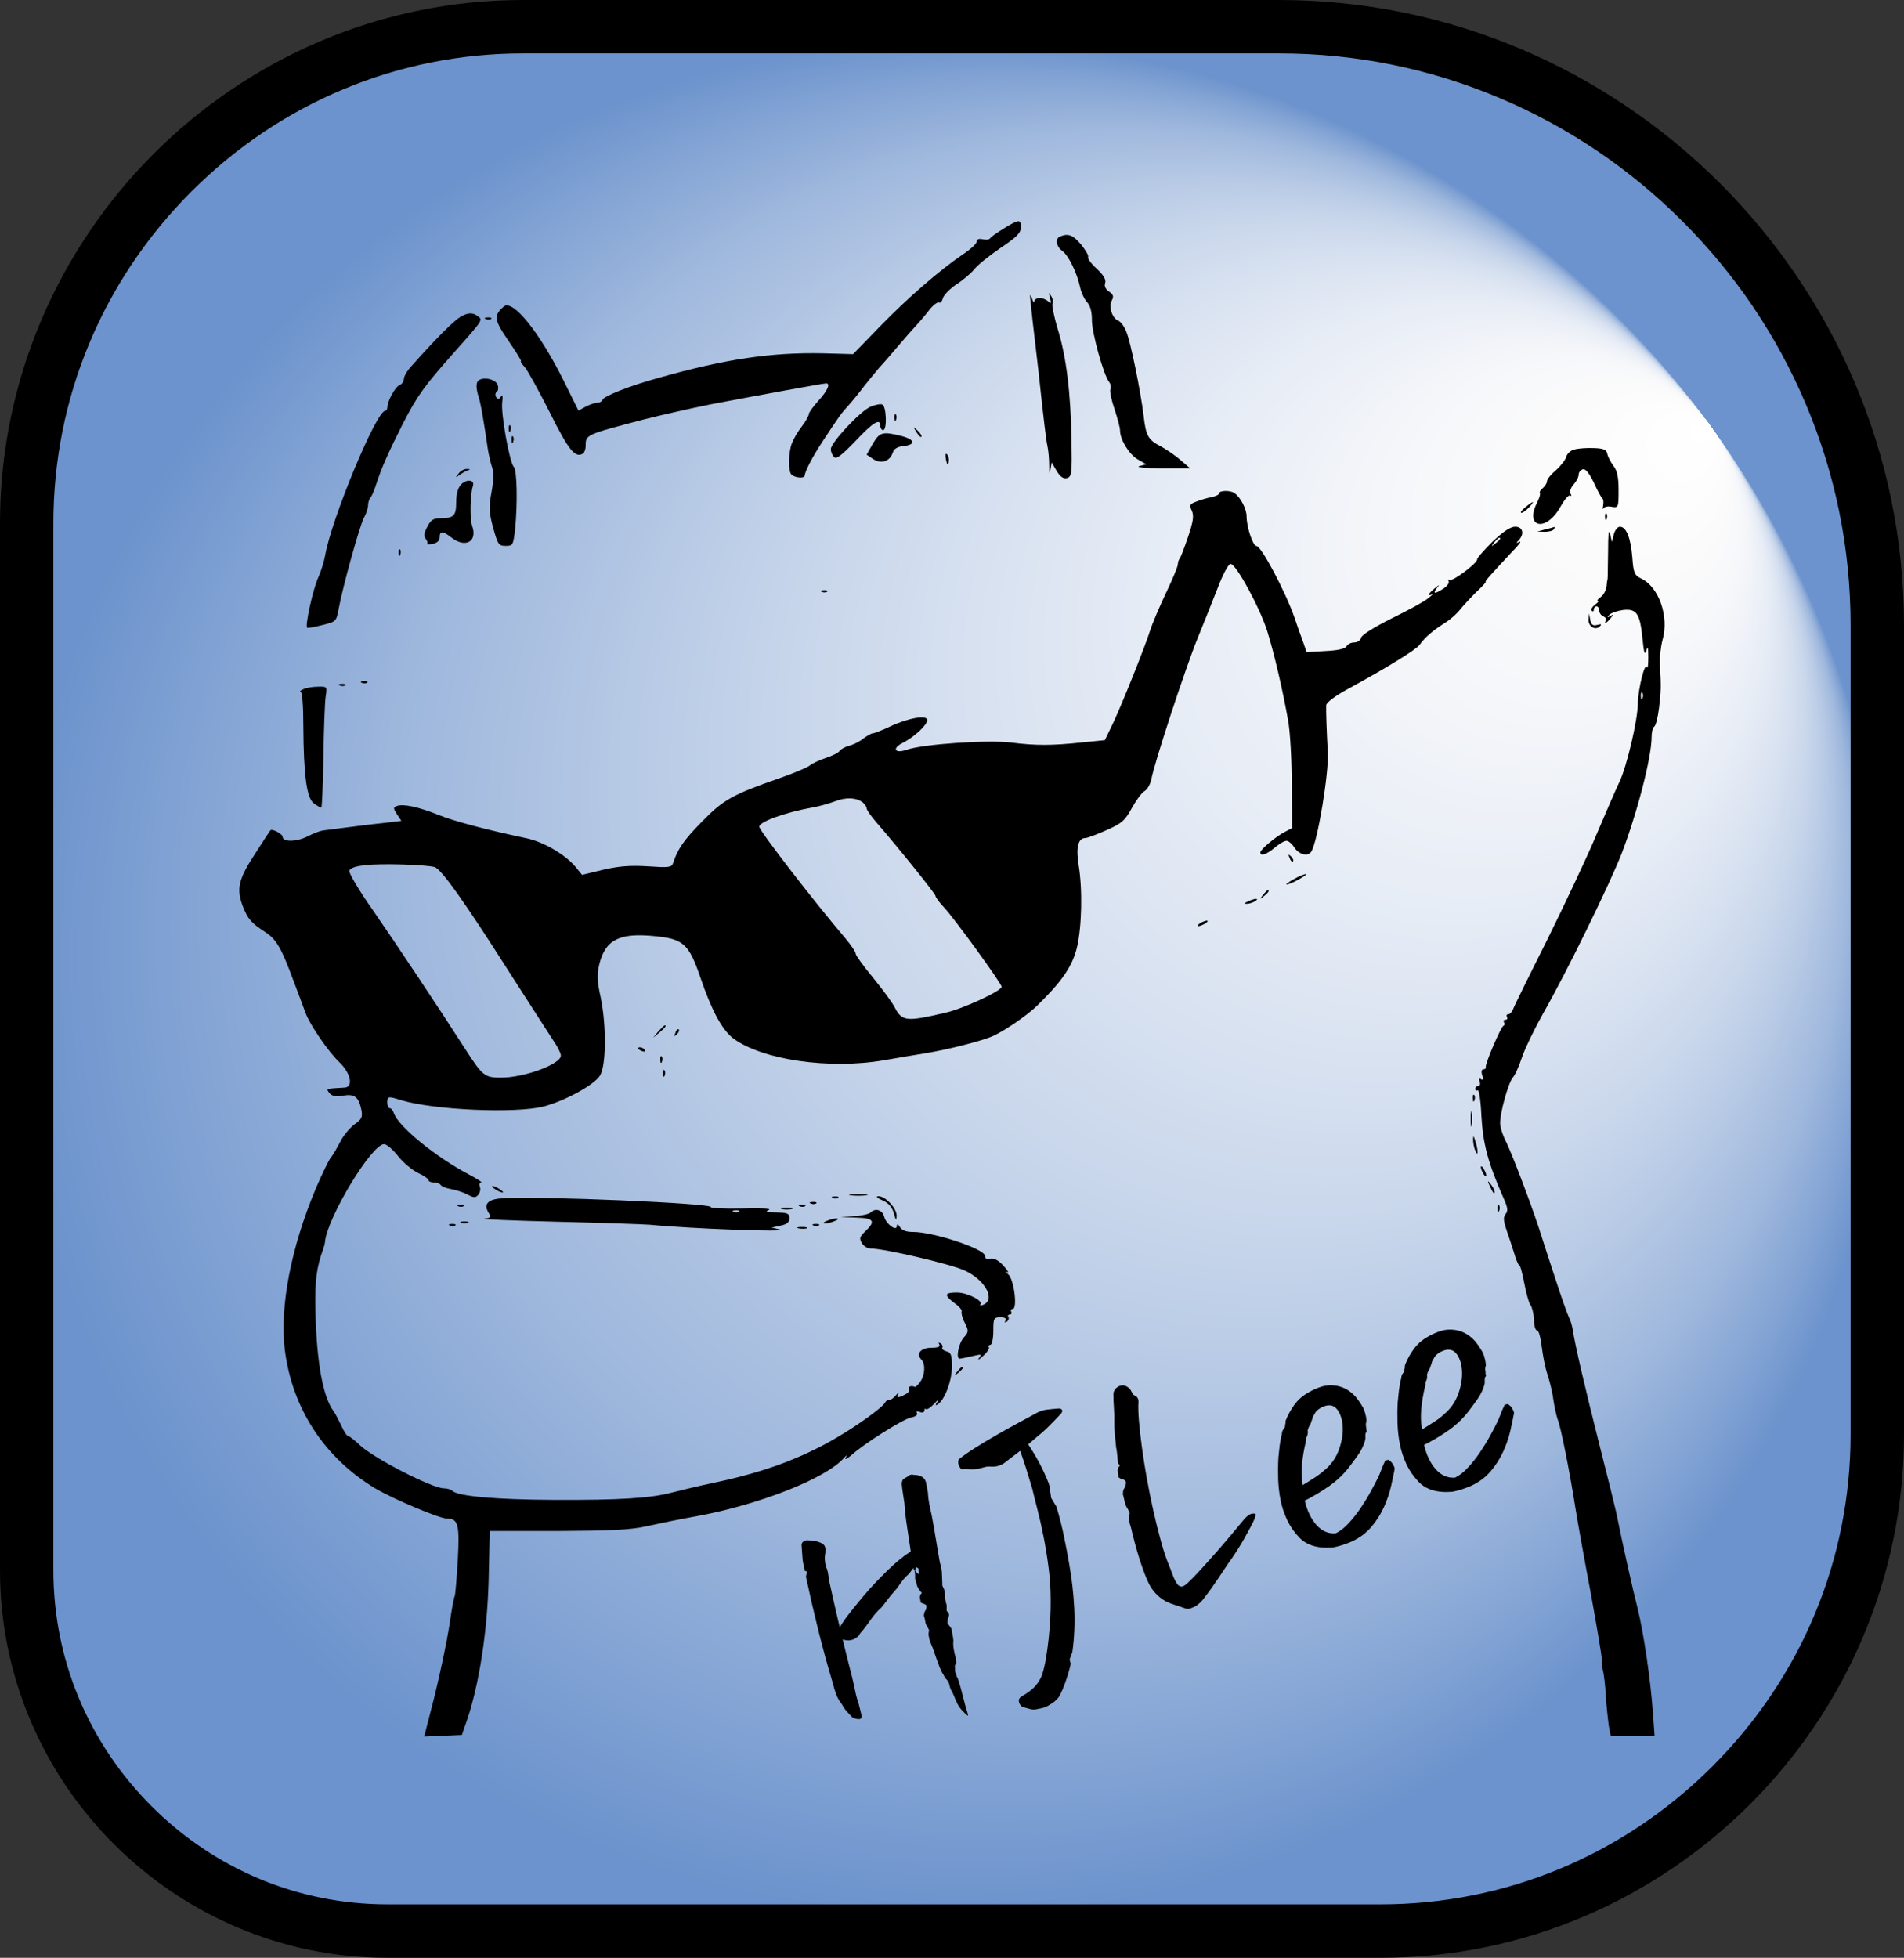 <?xml version="1.0" encoding="UTF-8"?>
<svg xmlns="http://www.w3.org/2000/svg" xmlns:xlink="http://www.w3.org/1999/xlink" viewBox="0 0 535.08 550">
  <rect x="0" y="0" width="535.08" height="550" fill="#333333" stroke="none"/>
  <defs>
    <style>
      .cls-1 {
        fill: url(#_무제_그라디언트_101);
      }
    </style>
    <radialGradient id="_무제_그라디언트_101" data-name="무제 그라디언트 101" cx="267.54" cy="275" fx="480.67" fy="119.56" r="263.8" gradientUnits="userSpaceOnUse">
      <stop offset="0" stop-color="#fff"/>
      <stop offset=".05" stop-color="#fefdfd"/>
      <stop offset=".17" stop-color="#f7f8fa"/>
      <stop offset=".34" stop-color="#e5ebf5"/>
      <stop offset=".54" stop-color="#c8d6eb"/>
      <stop offset=".77" stop-color="#9fb8dd"/>
      <stop offset="1" stop-color="#6c93cd"/>
    </radialGradient>
  </defs>
  <g id="_레이어_2" data-name="레이어 2">
    <g>
      <path class="cls-1" d="M108.84,542.5c-55.88,0-101.34-45.46-101.34-101.34V147.04c0-37.11,14.56-72.11,41-98.55C74.93,22.06,109.93,7.5,147.04,7.5h212.37c44.72,0,86.9,17.55,118.76,49.4,31.86,31.86,49.4,74.03,49.4,118.76v227.29c0,37.11-14.56,72.11-41,98.55s-61.44,41-98.55,41H108.84Z"/>
      <path d="M359.41,15c21.58,0,42.56,4.26,62.34,12.67,19.12,8.12,36.32,19.74,51.11,34.54,14.8,14.8,26.42,31.99,34.54,51.11,8.41,19.78,12.67,40.76,12.67,62.34v227.29c0,35.11-13.78,68.22-38.8,93.24-25.02,25.02-58.13,38.8-93.24,38.8H108.84c-24.94,0-48.48-9.79-66.26-27.58-17.78-17.78-27.58-41.32-27.58-66.26V147.04c0-35.11,13.78-68.22,38.8-93.24,25.02-25.02,58.13-38.8,93.24-38.8h212.37M359.41,0h-212.37C66.17,0,0,66.17,0,147.04v294.12c0,59.86,48.98,108.84,108.84,108.84h279.2c80.87,0,147.04-66.17,147.04-147.04v-227.29C535.08,79.05,456.03,0,359.41,0h0Z"/>
    </g>
  </g>
  <g id="_레이어_1" data-name="레이어 1">
    <g>
      <path d="M282.25,64.11c-1.94,1.16-3.72,2.4-3.95,2.79-.31.46-1.24.54-2.17.31-1.08-.23-1.63,0-1.63.62s-1.78,2.24-4.03,3.72c-6.35,4.33-15.17,11.92-23.22,20.2l-7.51,7.74-8.36-.23c-14.48-.31-27.32,1.55-46.29,6.89-7.9,2.17-15.4,5.11-15.71,6.12-.15.46-.77.85-1.39.85s-2.09.46-3.33,1.08l-2.09,1.16-4.1-8.28c-6.81-13.7-14.32-23.07-16.87-20.98-2.94,2.55-2.79,3.72,1.32,9.68,2.17,3.17,3.79,5.73,3.48,5.73-.23,0,.23.7,1.01,1.55s3.95,6.58,7.04,12.69c5.34,10.76,7.2,13,9.37,11.69.39-.23.77-1.24.77-2.17,0-3.17-.15-3.1,16.64-7.51,4.72-1.16,13.08-3.1,18.58-4.18,13-2.48,31.58-5.88,32.36-5.88,1.32,0,.39,2.09-2.17,4.88-1.47,1.63-2.71,3.33-2.71,3.79s-.85,2.01-1.94,3.41-2.32,3.48-2.79,4.72c-1.01,2.48-1.08,7.9-.15,8.82,1.01.93,3.64,1.16,3.72.31.15-1.39,2.24-5.34,5.03-9.6,4.8-7.28,5.11-7.74,7.43-10.3,1.24-1.39,3.17-3.79,4.26-5.26,1.16-1.47,3.1-3.79,4.26-5.19,1.24-1.32,3.64-4.1,5.34-6.12s3.95-4.57,5.03-5.73,2.79-3.17,3.79-4.49c1.08-1.32,2.24-2.17,2.63-1.94.31.23.85-.31,1.08-1.24.23-.85,1.94-2.63,3.79-3.87,1.94-1.24,4.18-3.17,5.03-4.26.93-1.16,4.18-3.79,7.35-5.96,4.57-3.02,5.73-4.26,5.73-5.73,0-2.4-.39-2.4-4.64.15Z"/>
      <path d="M297.96,66.43c-1.55.54-1.16,2.86.62,4.1,1.7,1.24,4.1,6.12,4.95,10.14.31,1.47,1.16,3.33,1.94,4.18.93,1.01,1.39,2.71,1.39,5.03-.08,3.41,3.33,15.71,4.88,17.49.39.46.54,1.39.31,2.01-.23.54.31,3.1,1.16,5.57.85,2.55,1.55,5.19,1.55,5.96,0,2.55,2.48,6.66,4.95,8.13l2.4,1.39-1.94.54c-1.08.31,1.7.54,6.19.62h8.13l-2.71-2.32c-1.47-1.32-4.03-3.02-5.57-3.87-3.48-1.78-4.18-2.94-4.8-8.44-.85-7.12-3.72-21.05-4.88-23.76-.54-1.47-1.63-2.86-2.24-3.1-1.7-.62-2.79-3.87-1.86-5.65.62-1.16.46-1.7-.77-2.55-1.01-.7-1.39-1.55-1.08-2.4s-.39-2.17-2.32-3.95c-1.63-1.47-2.71-3.02-2.48-3.33.23-.39-.7-1.94-1.94-3.48-2.24-2.71-3.64-3.25-5.88-2.32Z"/>
      <path d="M289.68,85.24c.15,1.94.7,6.58,1.16,10.45.46,3.79.93,7.97,1.08,9.29,1.39,13,2.09,18.89,2.48,20.51.23,1.08.46,3.48.46,5.42,0,2.24.08,2.71.31,1.24l.39-2.24,1.39,2.4c1.01,1.63,1.86,2.24,2.86,2.01,1.39-.39,1.47-1.24,1.32-10.6-.23-13.47-1.47-23.53-3.87-31.27-1.08-3.56-1.7-6.73-1.47-7.2.23-.39.08-1.39-.39-2.09-.7-1.16-.77-1.08-.31.54.39,1.55.31,1.78-.54.93-.54-.46-1.63-.93-2.4-.93s-1.39.46-1.47.93c-.08.54-.39.15-.7-.93-.54-1.39-.62-1.01-.31,1.55Z"/>
      <path d="M129.37,89.03c-2.01,1.24-6.89,6.12-13.7,13.78-1.24,1.32-2.17,2.94-2.17,3.64s-.54,1.47-1.16,1.7c-1.24.46-3.48,4.49-3.48,6.27,0,.54-.31,1.01-.62,1.01-2.48,0-15.09,30.34-16.87,40.64-.31,1.7-1.16,4.49-1.94,6.19-1.55,3.41-3.79,13.86-3.1,14.09.23.15,2.17-.23,4.33-.77,3.72-.93,3.87-1.01,4.49-4.41,1.16-6.35,5.96-23.61,7.12-25.7.62-1.08,1.16-2.71,1.16-3.48s.31-1.78.7-2.24c.39-.39,1.08-2.09,1.63-3.79,1.39-4.41,3.48-9.06,7.51-17.03,4.03-7.82,5.88-10.37,14.17-19.74,8.67-9.75,8.36-9.29,6.58-10.53q-1.86-1.39-4.64.39Z"/>
      <path d="M136.57,89.65c.54.23,1.24.15,1.47-.08.31-.23-.15-.46-1.01-.39-.85,0-1.08.23-.46.46Z"/>
      <path d="M134.09,107.45c-.31.7-.15,2.32.31,3.64.7,2.17,1.55,7.12,2.71,15.17.23,1.47.77,3.72,1.16,4.95.54,1.55.46,3.79-.15,7.12-.77,4.18-.7,5.57.46,9.91,1.32,4.72,1.55,5.11,3.56,5.11s2.09-.23,2.63-4.72c.7-7.35.54-16.56-.39-17.49-1.16-1.16-3.64-14.86-3.25-18.04.23-1.86.08-2.4-.39-1.63-.54.77-.85.77-1.32.08-.31-.54-.23-1.16.15-1.47.46-.23.54-1.16.31-1.94-.77-1.94-5.11-2.48-5.81-.7Z"/>
      <path d="M244.63,114.27c-2.79,1.16-11.15,10.06-11.15,11.92,0,.7.39,1.7.93,2.24.62.62,2.09-.46,5.96-4.49,5.03-5.34,7.04-6.58,7.04-4.26,0,.62.39,1.16.77,1.16,1.16,0,.93-6.73-.23-7.2-.54-.23-2.01.08-3.33.62Z"/>
      <path d="M251.36,117.44c0,.85.23,1.08.46.46.23-.54.15-1.24-.08-1.47-.23-.31-.46.15-.39,1.01Z"/>
      <path d="M142.99,120.54c0,.85.23,1.08.46.46.23-.54.15-1.24-.08-1.47-.23-.31-.46.15-.39,1.01Z"/>
      <path d="M257.55,121.39c.54.93,1.16,1.55,1.39,1.32.23-.15-.23-.93-1.01-1.7-1.32-1.24-1.39-1.24-.39.39Z"/>
      <path d="M245.25,124.72l-1.7,3.02,1.86,1.24c2.24,1.47,4.72.62,5.5-1.86.31-1.01,1.32-1.63,2.86-1.78,3.72-.39,3.41-1.86-.46-2.86-5.34-1.32-6.12-1.08-8.05,2.24Z"/>
      <path d="M143.77,123.63c0,.85.23,1.08.46.46.23-.54.15-1.24-.08-1.47-.23-.31-.46.15-.39,1.01Z"/>
      <path d="M442.48,126.26c-1.01.23-2.09,1.16-2.32,2.09-.23.85-1.55,2.55-2.86,3.72-1.39,1.16-2.55,2.55-2.55,3.1s-.54,1.39-1.16,1.94c-.7.54-1.01,1.16-.85,1.39.23.15-.08,1.32-.7,2.55-3.72,7.12,2.32,8.59,6.35,1.55,1.16-2.09,2.4-3.64,2.86-3.41.39.31.46.08.15-.46-.39-.54,0-1.63.77-2.55.77-.85,1.47-2.09,1.47-2.79s.54-1.39,1.24-1.55c.77-.15,1.78,1.16,3.1,3.87,1.01,2.24,2.09,4.18,2.32,4.33.31.15.39,1.01.23,1.94s-.15,1.32.08.85,1.32-.7,2.32-.46c1.86.31,1.94.23,1.94-4.64,0-3.79-.39-5.5-1.47-6.89-.77-1.01-1.55-2.55-1.7-3.33-.23-1.16-1.01-1.55-3.79-1.63-1.94-.08-4.33.08-5.42.39Z"/>
      <path d="M265.84,129.13c.39,1.63.54,1.78.77.7.15-.77,0-1.7-.46-2.17s-.54,0-.31,1.47Z"/>
      <path d="M128.9,133c-.93,1.24-.93,1.32.08.54.62-.46,1.7-1.08,2.32-1.32,1.01-.39.93-.46-.08-.46-.7-.08-1.78.54-2.32,1.24Z"/>
      <path d="M129.52,136.17c-.85.93-1.32,2.71-1.32,4.95,0,3.87-.7,4.49-4.72,4.49-1.7,0-2.48.54-3.41,2.4-.93,1.7-1.01,2.63-.46,3.33.46.54.62,1.16.46,1.39-.23.23.46.23,1.55.08,1.24-.31,1.94-.93,1.94-1.86,0-1.86.85-1.86,3.33.08,3.87,3.02,7.35,1.16,5.81-3.25-.7-2.01-.62-8.82.23-11.38.46-1.7-1.94-1.86-3.41-.23Z"/>
      <path d="M342.62,138.57c0,.39-.93.85-2.09,1.08-1.24.23-3.1.77-4.26,1.24-1.94.7-2.09,1.01-1.32,2.63.62,1.39.39,2.94-1.08,7.35-1.08,3.1-2.09,5.88-2.4,6.12-.23.31-.46,1.01-.46,1.55,0,.62-1.55,4.33-3.41,8.21-1.86,3.95-3.79,8.51-4.33,10.22-1.39,4.49-7.97,20.9-10.53,26.32l-2.24,4.64-6.19.62c-8.75.93-13.08.93-19.97.08-6.42-.85-24.92.39-29.57,2.01-3.33,1.16-4.18-.39-1.08-1.94,3.33-1.7,6.89-5.03,6.89-6.42,0-1.55-5.5-.54-10.53,1.86-2.17,1.01-4.33,1.86-4.72,1.86-.46,0-1.63.7-2.71,1.47-1.01.85-2.86,1.78-3.95,2.01-1.16.31-2.4,1.01-2.71,1.47-.31.54-2.09,1.39-3.95,2.01s-3.79,1.55-4.33,2.01c-.54.54-4.41,2.17-8.59,3.64-13.31,4.64-15.79,6.04-21.83,12.23-5.11,5.19-6.81,7.66-8.13,11.69-.39,1.16-1.32,1.24-6.97.85-4.95-.31-8.05-.08-12.54.93l-6.04,1.47-1.63-2.01c-2.86-3.56-9.13-7.28-14.01-8.28-10.99-2.32-20.44-4.8-24.77-6.58-5.42-2.17-9.91-3.17-11.61-2.48-1.08.39-1.08.62,0,2.32l1.24,1.86-4.49.54c-3.79.39-11.77,1.39-17.65,2.17-.85.15-2.63.85-4.03,1.55-3.02,1.63-7.2,1.78-7.2.23,0-.85-3.17-2.48-3.48-1.78-.08.08-1.94,2.86-4.1,6.27-4.8,7.28-5.5,10.06-3.64,14.94,1.47,3.72,2.32,4.72,6.5,7.43,2.94,1.94,4.41,4.41,7.82,13.7,1.39,3.64,2.86,7.59,3.33,8.9,1.32,3.48,6.42,10.91,9.52,13.86,3.17,3.02,4.03,6.97,1.47,7.12-5.34.31-5.26.23-4.26,1.55.77.85,1.78,1.08,3.87.7,3.25-.54,4.33.39,5.11,4.03.39,2.01.08,2.63-1.94,4.03-1.32,1.01-3.17,3.17-4.03,4.95-.93,1.78-2.09,3.79-2.63,4.41s-2.4,4.49-4.18,8.59c-7.04,16.72-10.22,33.36-8.75,45.44,2.09,16.41,11.07,30.19,25.23,38.78,5.19,3.1,18.04,8.51,20.28,8.59,3.25,0,3.64,1.63,3.1,11.77-.31,5.19-.7,9.68-.85,9.99-.23.23-.93,4.1-1.55,8.51-.7,4.41-2.55,13.24-4.1,19.51l-2.94,11.46,5.34-.23,5.26-.23,1.47-4.26c3.41-10.14,5.65-24.69,6.04-39.09l.31-13.93h19.12c14.86-.08,20.28-.31,24.85-1.32,3.17-.7,9.83-2.09,14.71-2.94,17.57-3.33,35.76-10.53,40.87-16.26.93-1.01,1.01-1.01.46,0-.31.62.46.23,1.7-.85,3.48-3.17,14.4-10.06,16.72-10.53,1.24-.23,1.94-.77,1.63-1.24s0-.62.77-.31,1.32.08,1.32-.39.23-.7.46-.39c.23.23,1.32-.46,2.4-1.63s1.47-1.39.93-.62c-.77,1.08-.77,1.39-.08.93,1.94-1.16,4.03-6.58,4.03-10.6,0-3.25-.23-4.03-1.55-4.33-.85-.23-1.39-.7-1.16-1.01.23-.39,0-.93-.46-1.24-.62-.31-.7-.23-.39.31.39.62-.31.93-2.24.93-2.94,0-4.41,1.7-2.79,3.33,1.24,1.24,1.01,4.49-.39,6.35-.62.85-1.32,1.47-1.47,1.32-.93-.46-2.01-.08-1.55.54.23.46-.23,1.16-1.08,1.55-2.01,1.08-2.63,1.08-2.01-.08.31-.54,0-.39-.62.31-.62.77-1.47,1.39-1.94,1.39s-.93.23-1.08.62c-.54,1.24-7.51,6.35-13.78,9.99-9.91,5.81-20.51,9.68-34.06,12.54-4.49.93-9.83,2.24-12,2.79-6.04,1.63-14.78,2.17-33.28,2.09-16.26-.08-27.01-1.01-28.56-2.55-.46-.39-1.47-.7-2.4-.7-3.25,0-19.82-8.51-23.61-12.15-1.47-1.39-2.94-2.55-3.25-2.55-.39,0-1.24-1.32-1.94-2.94-.77-1.55-1.7-3.41-2.17-4.03-3.02-4.03-4.8-13.93-5.11-28.64-.15-7.97.31-11.77,2.24-17.03.23-.62.46-1.55.46-1.94.77-7.04,13.24-27.56,16.64-27.4.7,0,2.48,1.55,3.95,3.41s4.03,3.95,5.65,4.72c1.55.7,2.86,1.63,2.86,2.01,0,.31.7.62,1.47.62.85,0,1.7.31,1.94.7s1.55.93,2.94,1.16,3.48.93,4.64,1.55c1.78.93,2.24.93,3.02,0,.46-.54.7-1.63.39-2.24-.23-.62-.08-1.16.39-1.16s-1.08-1.01-3.41-2.24c-9.44-4.95-19.89-13.55-21.13-17.26-.23-.77-.77-1.39-1.16-1.39s-.7-.7-.7-1.55c0-1.78.23-1.86,3.87-.7,9.29,2.79,32.2,3.79,40.1,1.78,6.12-1.63,14.32-6.12,15.87-8.75,1.7-2.94,1.78-14.01.15-21.91-1.01-4.49-1.08-6.35-.39-9.29,1.7-6.89,5.65-8.9,15.56-7.9,8.05.77,9.6,2.17,12.77,11.38,3.17,9.37,6.12,14.86,9.21,17.26,8.05,6.12,27.25,8.9,42.65,6.19,3.41-.62,8.75-1.47,11.92-2.01,5.96-1.01,14.32-3.1,17.88-4.49,3.25-1.24,10.14-5.96,13.08-8.82,6.97-6.81,9.83-10.99,11.15-16.26,1.39-5.81,1.63-16.41.46-23.38-.77-4.8-.08-7.43,1.86-7.43.62,0,3.33-1.01,6.04-2.24,4.26-1.86,5.19-2.71,7.04-6.12,1.24-2.24,2.79-4.33,3.56-4.8.77-.39,1.63-1.86,1.94-3.25.85-4.72,9.68-31.5,12.93-39.48,1.78-4.41,4.41-10.91,5.81-14.55s2.94-6.58,3.56-6.58c1.55,0,8.21,12.31,10.3,18.89,1.94,6.27,4.33,16.41,5.88,25.23.54,2.94,1.01,10.99,1.01,17.8l.08,12.31-1.94,1.01c-2.48,1.24-6.97,4.95-6.97,5.81,0,1.16,1.7.62,4.03-1.32,1.24-1.08,2.71-1.94,3.33-1.94.54,0,1.55.85,2.24,1.94,1.32,2.01,3.87,2.55,4.72,1.08,1.78-2.79,4.95-22.06,4.64-27.87-.31-5.11-.54-11.92-.46-13.24.08-.77,2.4-2.55,6.12-4.57,10.53-5.73,19.12-10.99,20.13-12.39,1.55-2.17,3.72-4.03,7.51-6.42,1.32-.85,3.02-2.4,3.87-3.48s2.94-3.33,4.57-4.95c1.7-1.55,2.86-2.86,2.63-2.86-.39,0,1.24-1.86,8.51-9.6,1.16-1.24,1.55-1.94.93-1.63-.93.46-1.01.39-.15-.46,1.63-1.78,1.16-3.79-1.01-3.79-1.32,0-3.41,1.39-6.42,4.26-2.4,2.4-4.33,4.57-4.26,4.88.23.93-6.89,6.35-7.74,5.81-.39-.23-.54-.08-.31.31.31.46-.31,1.39-1.39,2.09-2.48,1.63-3.17,1.55-1.86-.15.85-1.08.77-1.01-.7.15-1.86,1.63-2.24,2.4-.7,1.63.46-.31.08.23-1.01,1.08-1.08.93-5.65,3.41-10.22,5.65-4.95,2.48-8.44,4.64-8.67,5.42-.15.77-1.01,1.39-1.94,1.39-.85,0-1.86.46-2.17,1.08-.39.7-2.48,1.16-5.88,1.32l-5.34.31-1.08-3.1c-.62-1.7-1.7-4.64-2.32-6.58-2.63-7.51-9.37-20.13-10.68-20.13-1.01,0-2.79-5.26-2.79-8.36,0-2.01-1.7-5.34-3.41-6.5-1.16-.85-4.33-.77-4.33.08ZM421.58,151.34c0,.15-.62.77-1.32,1.32-1.24,1.01-1.32.93-.31-.31s1.63-1.63,1.63-1.01ZM242.54,225.5c.54.46,1.01,1.16,1.01,1.63,0,.39,1.24,2.17,2.79,3.95,6.19,7.12,16.56,20.05,16.56,20.59,0,.39,1.08,1.86,2.4,3.25,3.02,3.25,16.18,21.36,16.18,22.29,0,1.16-10.68,6.12-15.71,7.28-10.91,2.55-12.23,2.48-14.24-1.32-.62-1.32-3.41-5.11-6.12-8.44-2.71-3.25-4.95-6.35-4.95-6.81,0-.54-1.24-2.32-2.71-4.1-9.29-10.91-24.38-30.5-24.38-31.58,0-1.39,7.43-4.03,14.71-5.34,1.94-.31,4.88-1.16,6.58-1.78,3.1-1.24,6.12-1.08,7.9.39ZM122.17,243.61c1.86.54,8.44,9.83,20.9,29.41,5.73,8.98,11.38,17.65,12.46,19.35,1.16,1.63,2.09,3.56,2.09,4.18,0,2.4-10.3,6.19-16.8,6.19-4.64,0-5.19-.46-10.14-8.13-7.2-11.22-19.51-29.72-26.01-39.09-3.72-5.26-6.58-10.14-6.5-10.84.15-.77,1.55-1.32,4.49-1.63,4.33-.54,17.11-.15,19.51.54Z"/>
      <path d="M428.62,142.52c-1.01.85-1.47,1.55-1.08,1.55.46,0,1.39-.7,2.17-1.55,1.78-1.94,1.32-1.94-1.08,0Z"/>
      <path d="M451.07,145.31c0,.85.23,1.08.46.46.23-.54.15-1.24-.08-1.47-.23-.31-.46.15-.39,1.01Z"/>
      <path d="M434.35,148.71l-2.32.62,2.09.08c1.16,0,2.32-.31,2.55-.7.23-.46.39-.7.23-.7-.15.08-1.24.39-2.55.7Z"/>
      <path d="M451.92,154.9c-.08,4.03-.08,7.51-.15,7.74s-.23,1.24-.31,2.24c-.15,1.01-.85,2.32-1.63,2.86-.85.62-1.16,1.08-.77,1.08s0,.46-.85,1.08c-.77.62-1.24,1.39-.85,1.7.31.31.54.15.54-.31,0-.54.39-.93.77-.93.46,0,.77.54.77,1.16,0,.7.54,1.39,1.16,1.63.62.31.93.77.7,1.16-.7,1.16.23.77,1.32-.62.93-1.16.93-1.24-.08-.62-.85.46-.93.39-.31-.31.46-.54,2.24-1.16,3.87-1.39,3.87-.46,4.8,1.01,5.5,8.13.39,3.95.62,4.72,1.08,3.25.39-1.39.54-.93.54,1.94,0,2.09-.15,3.33-.39,2.71-.62-1.47-2.48,6.27-2.55,10.22,0,4.57-3.1,17.65-5.11,21.91-1.01,2.09-3.95,8.9-6.58,15.09-2.55,6.12-8.82,19.35-13.78,29.41-5.03,9.99-9.37,18.81-9.6,19.51-.31.77-.85,1.39-1.32,1.39s-.62.31-.39.77c.23.39.08.77-.39.77s-.7.31-.46.7c.31.39.23.85-.15,1.01-.7.31-5.26,10.84-4.95,11.69.08.31-.23.54-.7.54s-.62.7-.31,1.63c.39,1.08.31,1.47-.31,1.16-.54-.39-.7-.08-.39.62.23.7.08,1.24-.39,1.24s-.85.39-.85.85c0,.39.31.62.7.39.31-.23.85,2.94,1.01,7.12.46,8.05,1.86,13.31,6.42,23.61,1.01,2.32,1.08,3.17.39,4.03s-.62,1.86.23,4.41c.62,1.86,1.63,4.8,2.17,6.58.54,1.86,1.16,3.33,1.39,3.33.31,0,.93,2.32,1.47,5.19s1.32,5.57,1.78,6.12c.39.54.85,2.32.93,4.03,0,1.78.46,3.1.85,3.02.46-.08,1.01,1.94,1.32,4.49s1.01,6.19,1.7,8.13c.62,1.94,1.39,5.11,1.63,7.2.31,2.01.85,4.41,1.24,5.42.77,1.86,3.25,14.09,4.95,24.92.62,3.79,2.55,14.63,4.33,24,1.7,9.37,3.1,17.57,3.02,18.19s.08,2.01.31,3.1c.31,1.08.7,4.41.85,7.43.23,3.1.62,6.81.85,8.36l.54,2.79h12.31l-.46-6.42c-.7-9.75-2.63-22.68-4.33-29.57-1.39-5.42-4.03-17.18-6.04-27.09-.39-1.7-2.48-10.22-4.72-18.96-4.03-15.95-6.81-27.94-7.43-31.97-.15-1.16-.62-2.79-1.08-3.64-.39-.77-2.17-5.73-3.87-10.99s-3.87-11.77-4.72-14.55c-2.48-7.43-7.51-20.67-9.21-24.07-.85-1.63-1.55-3.87-1.55-5.03,0-3.02,2.32-11.3,3.56-12.77.62-.62,1.78-3.25,2.63-5.81.85-2.48,3.56-8.05,5.96-12.31,6.58-11.53,18.58-36.07,21.98-44.74,4.33-11.3,8.44-27.01,8.44-32.82,0-1.32.31-2.63.77-2.94.39-.23,1.01-2.63,1.32-5.26.54-4.8.62-5.57.23-12.15-.08-1.94.23-5.03.77-6.97,1.86-6.58-1.08-14.86-6.04-17.18-1.86-.93-2.17-1.55-2.48-6.04-.46-5.42-1.7-8.51-3.48-8.51-.62,0-1.39.93-1.7,2.09l-.54,2.17-.54-2.32c-.39-1.47-.54.46-.54,5.03ZM461.6,196.08c-.23.62-.46.39-.46-.46-.08-.85.15-1.32.39-1.01.23.23.31.93.08,1.47Z"/>
      <path d="M112.03,155.37c0,.85.23,1.08.46.46.23-.54.15-1.24-.08-1.47-.23-.31-.46.15-.39,1.01Z"/>
      <path d="M231,166.28c.54.23,1.24.15,1.47-.08.31-.23-.15-.46-1.01-.39-.85,0-1.08.23-.46.46Z"/>
      <path d="M446.43,174.1c-.08,1.94,1.94,3.1,3.17,1.86.62-.62.39-.7-.77-.39-1.24.31-1.63-.08-1.94-1.47l-.31-1.78-.15,1.78Z"/>
      <path d="M101.73,191.83c.54.23,1.24.15,1.47-.08.31-.23-.15-.46-1.01-.39-.85,0-1.08.23-.46.46Z"/>
      <path d="M95.54,192.6c.54.23,1.24.15,1.47-.08.31-.23-.15-.46-1.01-.39-.85,0-1.08.23-.46.46Z"/>
      <path d="M85.25,193.61c-.85.39-1.16.7-.77.7.46.08.77,3.95.77,9.91.08,13.55.93,20.13,3.02,21.52.85.62,1.78,1.16,2.01,1.16s.46-6.35.62-14.17c.08-7.74.39-15.4.62-17.03.46-2.86.39-2.86-2.17-2.79-1.39,0-3.25.31-4.1.7Z"/>
      <path d="M362.44,241.06c.23.77.7,1.16.93.93s0-.85-.54-1.39c-.77-.7-.85-.62-.39.46Z"/>
      <path d="M363.52,247.02c-1.47.85-2.32,1.47-1.94,1.47.46,0,2.01-.62,3.48-1.47s2.4-1.47,1.94-1.47c-.39,0-2.01.62-3.48,1.47Z"/>
      <path d="M354.93,251.43c-1.01,1.24-.93,1.32.31.31s1.63-1.63,1.01-1.63c-.15,0-.77.62-1.32,1.32Z"/>
      <path d="M350.75,253.21c-1.01.46-1.16.7-.39.7.62,0,1.7-.31,2.32-.7,1.39-.93.15-.93-1.94,0Z"/>
      <path d="M337.2,259.4c-.62.39-.77.77-.39.77.46,0,1.32-.39,1.94-.77s.85-.77.39-.77c-.39,0-1.32.39-1.94.77Z"/>
      <path d="M185.02,289.75l-1.47,1.78,1.78-1.47c1.63-1.39,2.09-2.01,1.47-2.01-.15,0-.93.77-1.78,1.7Z"/>
      <path d="M189.82,290.13c-.46,1.08-.39,1.16.39.46.54-.54.77-1.16.54-1.39s-.7.15-.93.93Z"/>
      <path d="M179.3,294.55c0,.15.54.54,1.24.77.62.23.93.15.7-.31-.46-.77-1.94-1.08-1.94-.46Z"/>
      <path d="M185.57,297.8c0,.85.23,1.08.46.46.23-.54.15-1.24-.08-1.47-.23-.31-.46.15-.39,1.01Z"/>
      <path d="M186.34,301.67c0,.85.23,1.08.46.46.23-.54.15-1.24-.08-1.47-.23-.31-.46.15-.39,1.01Z"/>
      <path d="M413.91,308.63c0,.85.23,1.08.46.46.23-.54.15-1.24-.08-1.47-.23-.31-.46.15-.39,1.01Z"/>
      <path d="M413.3,314.36c0,1.94.15,2.71.31,1.7.15-.93.15-2.48,0-3.48-.15-.93-.31-.15-.31,1.78Z"/>
      <path d="M413.99,320.17c0,.85.23,2.24.62,3.1.85,1.94.85-.08,0-2.71-.46-1.55-.62-1.63-.62-.39Z"/>
      <path d="M416.16,327.91c0,.39.39,1.32.77,1.94s.77.77.77.39c0-.46-.39-1.32-.77-1.94s-.77-.85-.77-.39Z"/>
      <path d="M418.56,332.94c1.08,2.4,1.47,2.79,1.47,1.86,0-.46-.54-1.47-1.24-2.32q-1.08-1.39-.23.46Z"/>
      <path d="M138.27,333.25c0,.23.7.77,1.55,1.24s1.55.62,1.55.46c0-.23-.7-.77-1.55-1.24s-1.55-.62-1.55-.46Z"/>
      <path d="M239.13,335.8c1.16.15,3.02.15,4.26,0,1.16-.15.15-.31-2.17-.31s-3.33.15-2.09.31Z"/>
      <path d="M141.13,336.65c-4.03.23-5.34,1.63-3.79,4.1.77,1.16.62,1.39-1.24,1.63-1.16.15,8.21.54,20.74.85,12.54.31,24.23.7,25.93.85,10.91,1.08,39.63,2.17,36.38,1.32l-2.32-.54,2.55-.54c1.78-.39,2.48-.93,2.48-2.09,0-1.32-.54-1.55-3.64-1.63-2.79,0-3.33-.23-2.17-.7.93-.39-2.01-.54-7.51-.39-5.03.08-8.98-.08-8.75-.39.7-1.08-48.22-3.17-58.67-2.48ZM207.7,340.37c-.23.23-.93.31-1.47.08-.62-.23-.39-.46.46-.46.85-.08,1.32.15,1.01.39Z"/>
      <path d="M234.1,336.58c.54.23,1.24.15,1.47-.08.31-.23-.15-.46-1.01-.39-.85,0-1.08.23-.46.46Z"/>
      <path d="M247.96,337.2c1.7.7,2.71,1.86,3.25,3.64.54,2.01.7,2.17.77.77.08-2.09-3.1-5.57-5.11-5.57-.85.08-.46.46,1.08,1.16Z"/>
      <path d="M227.91,338.13c.54.23,1.24.15,1.47-.08.31-.23-.15-.46-1.01-.39-.85,0-1.08.23-.46.46Z"/>
      <path d="M128.83,338.9c.54.23,1.24.15,1.47-.08.31-.23-.15-.46-1.01-.39-.85,0-1.08.23-.46.46Z"/>
      <path d="M224.81,338.9c.54.23,1.24.15,1.47-.08.31-.23-.15-.46-1.01-.39-.85,0-1.08.23-.46.46Z"/>
      <path d="M420.88,339.6c0,.85.23,1.08.46.46.23-.54.15-1.24-.08-1.47-.23-.31-.46.15-.39,1.01Z"/>
      <path d="M219.78,339.67c.7.15,1.94.15,2.71,0,.7-.23.08-.39-1.39-.39s-2.09.15-1.32.39Z"/>
      <path d="M244.7,340.6c-.46.46-2.48.93-4.64,1.08l-3.87.23,4.49.15c4.95.15,5.5,1.01,2.48,3.87-1.63,1.55-1.7,2.01-.93,3.33.46.77,1.55,1.47,2.32,1.47,3.95,0,22.45,4.33,26.55,6.19,5.88,2.71,8.82,8.28,5.11,9.68-.7.23-1.01.23-.7-.08,1.01-1.01-3.64-3.41-6.58-3.41-3.56,0-3.72.7-.62,3.02,1.32.93,2.17,2.01,1.94,2.32-.15.39.15,1.78.85,3.1,1.16,2.32,1.16,2.63-.23,4.18-1.47,1.63-2.32,5.96-1.16,5.96.31,0,1.86-.31,3.48-.7,2.63-.62,2.86-.62,1.94.54-.54.77,0,.46,1.08-.54,1.16-1.01,1.94-2.17,1.7-2.48-.23-.39,0-.7.39-.7.46,0,.85-1.63.85-3.87,0-3.64.15-3.87,2.01-3.87,1.24,0,1.78.31,1.39.93-.31.54-.23.62.39.31.46-.31.7-.93.46-1.32-.31-.39-.08-.7.39-.7s.62-.39.39-.77c-.23-.46-.08-.77.39-.77,1.47,0,.39-8.44-1.24-9.75-.85-.7-.93-.93-.31-.62s.15-.54-1.01-1.78c-1.47-1.63-2.71-2.24-3.72-2.01-.93.31-1.47,0-1.47-.77,0-1.94-14.4-6.73-20.28-6.73-1.94,0-3.1-.46-3.64-1.39-.46-.77-.85-.93-.85-.31,0,1.7-3.02-.46-3.56-2.55-.46-1.94-2.48-2.55-3.79-1.24Z"/>
      <path d="M232.32,343c-1.01.39-1.08.7-.39.7.62,0,1.86-.31,2.71-.7,1.01-.39,1.08-.7.39-.7-.62,0-1.86.31-2.71.7Z"/>
      <path d="M129.6,343.54c.46.15,1.39.15,1.94,0,.46-.23.08-.39-1.01-.39s-1.47.15-.93.39Z"/>
      <path d="M126.5,344.32c.54.23,1.24.15,1.47-.08.31-.23-.15-.46-1.01-.39-.85,0-1.08.23-.46.46Z"/>
      <path d="M228.68,344.32c.54.23,1.24.15,1.47-.08.31-.23-.15-.46-1.01-.39-.85,0-1.08.23-.46.46Z"/>
      <path d="M224.42,345.09c.7.15,1.78.15,2.32,0,.46-.23-.08-.39-1.39-.39-1.24,0-1.7.15-.93.39Z"/>
      <path d="M269.01,385.34c-1.01,1.24-.93,1.32.31.31s1.63-1.63,1.01-1.63c-.15,0-.77.62-1.32,1.32Z"/>
    </g>
  </g>
  <g id="_레이어_3" data-name="레이어 3">
    <g>
      <path d="M236.56,478.74c-.72-.91-1.26-1.88-1.62-2.89-.36-1.01-.66-2.01-.9-3-1.56-5.23-2.94-10.29-4.15-15.17-1.21-4.88-2.34-9.79-3.4-14.74l.31-1.47-.62-.15c-.03-.21-.06-.4-.1-.56-.04-.16-.07-.35-.1-.56-.27-.9-.43-1.84-.48-2.81-.05-.97-.12-1.95-.21-2.94-.15-.96.31-1.54,1.39-1.75.74.02,1.47.08,2.19.19.71.11,1.45.35,2.22.73.53.34.83.83.9,1.46,0,.3-.01.52-.02.67,0,.15,0,.3-.01.45-.27,1.3-.21,2.63.2,3.99.28.61.47,1.25.57,1.94.1.69.2,1.38.3,2.07.21.93.58,2.6,1.12,5,.53,2.4,1.15,5.06,1.84,7.97.78-1.32,1.75-2.71,2.91-4.17,1.16-1.46,2.34-2.91,3.54-4.35,1.2-1.44,2.41-2.8,3.62-4.06,1.21-1.26,2.33-2.39,3.34-3.38,1.17-1.13,2.25-2.12,3.26-2.95,1.01-.84,2.1-1.64,3.29-2.42-.33-2.28-.67-4.54-1.02-6.81-.36-2.26-.61-4.5-.76-6.71-.12-.9-.26-1.77-.4-2.63-.14-.85-.26-1.77-.35-2.76.02-.89.29-1.42.8-1.59.15-.14.44-.32.86-.51.49-.52,1.08-.68,1.76-.49.3,0,.6.03.92.07.31.04.66.15,1.04.34.71.26,1.2.84,1.47,1.74.05.42.13.86.23,1.33.11.47.2.94.27,1.42.02.51.07,1.09.15,1.75.09.66.18,1.26.29,1.8.48,2.13.9,4.25,1.26,6.37.36,2.11.72,4.26,1.08,6.45.1.54.2,1.1.29,1.68.09.59.19,1.15.29,1.69.36,1.08.55,2.08.57,2.99.02.91.06,1.9.12,2.98-.04.39,0,.63.11.72.46.82.67,1.64.65,2.46-.02.82.12,1.71.42,2.67.05.27.07.54.04.81-.02.27-.02.58,0,.94.61.52.81,1.06.58,1.6-.22.55-.34,1.04-.35,1.49l.03.54c.23.19.43.41.59.66.16.26.32.49.5.71.05.42.14.93.27,1.53.13.6.22,1.18.27,1.75-.08.77-.05,1.59.09,2.44.14.85.33,1.7.58,2.54,0,.3.01.58.07.85.05.27.05.49-.02.67l-.33.71c.05.27.07.59.06.96,0,.37.03.65.11.83.2.42.31.74.33.95.02.21.15.48.38.82.52,1.59.98,3.2,1.37,4.82.39,1.62.87,3.36,1.45,5.23.03.06.02.13,0,.22l-.05.13c-.32-.22-.64-.49-.94-.83-.31-.34-.59-.63-.85-.87-.64-.73-1.12-1.54-1.46-2.41-.25-.54-.48-1.06-.67-1.56-.2-.5-.48-1.06-.85-1.7-.17-.36-.31-.81-.41-1.35-.11-.54-.38-1.04-.81-1.5-.26-.25-.48-.55-.65-.91s-.36-.68-.56-.95c-.2-.42-.39-.83-.57-1.22-.18-.39-.34-.81-.48-1.27-.42-1.05-.79-2.09-1.12-3.12-.33-1.02-.73-2.05-1.21-3.08-.19-.57-.33-1.13-.4-1.69-.07-.55-.03-1.05.13-1.5l-.42-.91c-.38-.49-.6-1.01-.67-1.56-.07-.55-.21-1.12-.4-1.69.03-.09.06-.26.08-.53.02-.27.1-.5.22-.71.21-.17.36-.57.43-1.2.1-.41-.15-.71-.74-.87-.18-.06-.31-.11-.4-.14-.09-.03-.19-.09-.31-.19-.24-.04-.31-.19-.21-.45-.33-1.02-.25-1.72.24-2.1.06-.03.08-.11.05-.25-.03-.13-.13-.23-.3-.3-.43-.61-.72-1.06-.86-1.36-.14-.3-.24-.66-.28-1.08-.28-.6-.41-1.15-.38-1.64.03-.49-.01-1.01-.11-1.55l.05-.13c-.26-.25-.4-.55-.42-.91-.31.44-.61.86-.91,1.25-.29.4-.65.77-1.08,1.11-.55.55-1.04,1.13-1.46,1.73-.42.6-.83,1.18-1.23,1.73-.19.24-.51.61-.97,1.11-.46.51-.91,1.05-1.34,1.62-.43.57-.84,1.11-1.23,1.62-.39.51-.66.84-.81.99-1.04.93-2,2.02-2.89,3.28-.88,1.26-1.74,2.41-2.58,3.46-.28.2-.57.6-.88,1.18-1.32,1.28-2.82,1.61-4.5,1,.48,1.98.95,3.9,1.41,5.74.46,1.85.87,3.49,1.25,4.93.32,1.32.61,2.6.86,3.85.25,1.25.58,2.47,1,3.67.19.72.34,1.33.46,1.82.12.5.25,1.04.38,1.64-.07.47-.29.72-.65.74-.36.02-.69-.01-.98-.09s-.64-.22-1.02-.41c-.55-.55-1.1-1.14-1.65-1.77-.55-.63-.98-1.27-1.29-1.94ZM257.27,441.27c.08.18.21.38.39.59.14.15.28.25.42.3.13.05.19-.11.17-.46-.08-.18-.12-.35-.12-.5,0-.15,0-.3.01-.45-.08-.18-.3-.34-.66-.47l-.14.17c-.04.24-.12.54-.25.89l.18-.08Z"/>
      <path d="M270.22,412.73c-.15,0-.37-.28-.67-.85-.3-.56-.35-1.18-.15-1.86,1.28-1.04,2.82-2.12,4.61-3.25,1.79-1.13,3.67-2.26,5.64-3.4,1.97-1.14,3.97-2.25,6-3.35,2.03-1.09,3.95-2.14,5.77-3.13.82-.45,1.71-.74,2.69-.87.97-.12,1.92-.22,2.85-.28.75-.13,1.24-.03,1.47.31.23.33.07.78-.48,1.33-.98,1.05-2.03,2.12-3.13,3.23s-2.22,2.1-3.35,3c-.43.35-.85.71-1.26,1.08-.41.38-.83.74-1.26,1.08,1.2,1.79,2.28,3.59,3.23,5.39.95,1.8,1.8,3.67,2.55,5.59.19.57.28,1.04.27,1.42,0,.37.07.81.23,1.33l.19,1.35,1.46,2.41c.82,2.71,1.52,5.42,2.08,8.13.57,2.72,1.08,5.44,1.55,8.16.72,4.08,1.18,8.18,1.39,12.32.2,4.14.02,8.21-.53,12.22l-.78,2.13.33,1.17c-.24,1.07-.49,2.05-.77,2.95-.28.9-.6,1.84-.95,2.81-.42,1.15-.87,2.19-1.36,3.12-.49.93-1.31,1.73-2.46,2.42-.79.52-1.43.85-1.91,1-.48.15-1.1.29-1.85.42-.72.19-1.41.2-2.08.03-.67-.17-1.38-.37-2.15-.6-.5-.28-.84-.73-1.02-1.35-.18-.62.04-1.14.65-1.57,1.64-.91,2.91-1.85,3.81-2.83.91-.97,1.58-2.08,2.04-3.32.42-1.3.79-2.85,1.09-4.65.3-1.79.55-3.66.76-5.59.2-1.93.35-3.82.44-5.67.09-1.85.13-3.5.11-4.96,0-3.16-.2-6.27-.6-9.32-.39-3.05-.87-5.96-1.42-8.72-.55-2.76-1.12-5.29-1.72-7.58-.59-2.3-1.08-4.24-1.45-5.83-.63-2.13-1.22-4.07-1.77-5.8-.55-1.73-1.09-3.32-1.62-4.76-.76.58-1.51,1.14-2.24,1.71-.73.56-1.45,1.12-2.15,1.66-1.1.81-2.4,1.16-3.92,1.06-.62-.08-1.3,0-2.04.24-.74.23-1.42.39-2.05.46-.78.07-1.42.07-1.92.01-.5-.06-1.22-.05-2.15,0Z"/>
      <path d="M313.68,406.8c-.17-1.61-.31-3.06-.42-4.33-.12-1.27-.16-2.35-.13-3.25.03-1.19,0-2.39-.08-3.6-.09-1.21-.14-2.55-.16-4.01.08-.92.57-1.62,1.44-2.11.88-.48,1.75-.41,2.63.21.32.22.55.43.68.62.13.2.24.4.34.61.1.21.22.43.36.66.14.23.39.41.75.53.62.38.9.98.85,1.81-.09,1.22-.05,2.93.13,5.13.18,2.2.45,4.68.83,7.45.37,2.77.84,5.7,1.39,8.79.56,3.09,1.17,6.15,1.85,9.18.68,3.03,1.4,5.91,2.16,8.65s1.56,5.08,2.4,7.04c.33.88.66,1.73.98,2.58.32.84.71,1.6,1.17,2.27.06.12.19.26.41.41.22.15.45.25.69.29.3,0,.63-.11.99-.35.36-.24.59-.42.69-.54.98-.9,2.24-2.18,3.77-3.86,1.54-1.67,3.1-3.41,4.68-5.22,1.59-1.81,3.07-3.55,4.46-5.22,1.39-1.68,2.48-3,3.29-3.96.4-.41.79-.74,1.19-1,.39-.26.82-.38,1.26-.37.36-.02.54.02.56.13.01.1,0,.28-.04.51l-.05.36c-.26.71-.66,1.58-1.21,2.61-.55,1.03-1.15,2.12-1.79,3.26-.64,1.15-1.28,2.22-1.92,3.21-.64,1-1.18,1.82-1.61,2.46-.5.67-1.07,1.49-1.72,2.46-.65.97-1.31,1.95-1.98,2.97-.67,1.01-1.36,2.01-2.07,3.01-.71,1-1.35,1.84-1.9,2.54-.65.97-1.51,1.81-2.57,2.52-.48.23-.95.42-1.38.59-.44.17-.91.18-1.41.05-.98-.36-1.94-.68-2.88-.97-.95-.29-1.85-.65-2.7-1.06-2.2-1.25-3.83-3-4.87-5.23-.85-1.81-1.69-4.07-2.54-6.76-.85-2.69-1.64-5.6-2.36-8.72-.25-.69-.42-1.38-.53-2.07-.1-.69-.04-1.34.19-1.96l-.55-1.18c-.43-.61-.72-1.26-.86-1.97-.14-.7-.33-1.45-.54-2.23.03-.09.05-.28.06-.58,0-.3.09-.59.25-.89.31-.44.5-.97.58-1.59.04-.53-.27-.9-.95-1.1-.39-.04-.67-.17-.84-.38-.44-.16-.54-.37-.3-.63-.17-.51-.24-1.03-.23-1.55.01-.52.16-.88.43-1.08.12-.06.16-.17.12-.33-.04-.16-.19-.3-.46-.39-.09-.99-.17-1.83-.24-2.53-.07-.7-.16-1.32-.26-1.86Z"/>
      <path d="M374.7,434.72c-2.27.18-4.18.02-5.74-.47-1.55-.49-2.84-1.27-3.85-2.34-1.45-1.53-2.59-3.19-3.42-4.97-.83-1.78-1.44-3.63-1.82-5.55-.38-1.92-.6-3.89-.67-5.92-.06-2.03-.04-4.03.07-5.99.09-1.07.2-2.13.33-3.19.13-1.06.32-2.12.56-3.18.06-.03.08-.09.07-.2-.01-.11,0-.2.03-.29.04-.39.15-.71.32-.98.17-.26.35-.51.53-.75.01-.45.07-.8.16-1.07-.05-.27-.03-.54.07-.8.61-1.53,1.42-3,2.42-4.38,1.01-1.39,2.33-2.54,3.96-3.45,1.15-.68,2.35-1.22,3.6-1.62,1.25-.4,2.54-.5,3.88-.32,1.01.12,2,.43,2.97.93.97.5,1.91,1.25,2.8,2.22.66.79,1.34,1.77,2.02,2.92.28.46.54,1.16.77,2.12.23.96.31,1.6.24,1.93-.16.45-.2.87-.12,1.27.08.4.1.73.06.96.2.28.21.53.02.76-.18.24-.27.53-.25.89.02.36.02.67,0,.94-.02.27-.11.62-.27,1.07-.04.24-.25.74-.62,1.5-.38.77-.66,1.26-.85,1.5-.34.53-.68,1.02-1.02,1.47-.34.45-.71.96-1.12,1.51-1.74,2.43-3.77,4.46-6.09,6.1-2.33,1.64-4.68,3.05-7.07,4.24.67,2.85,1.77,5.13,3.3,6.85,1.53,1.71,3.33,2.49,5.39,2.34,1.21-.56,2.44-1.52,3.68-2.88,1.25-1.35,2.39-2.81,3.43-4.36,1.04-1.55,1.98-3.09,2.81-4.62.83-1.53,1.45-2.72,1.87-3.57.38-.76.72-1.57,1.03-2.41.31-.84.65-1.64,1.03-2.41.06-.18.2-.28.41-.3.21-.02.37-.06.5-.12.18.07.33.16.46.28.13.12.25.23.37.32.26.25.5.61.73,1.09.23.48.31.81.24.99-.25,1.37-.59,3-1.03,4.89-.44,1.9-1.1,3.83-1.99,5.78-.89,1.96-2.06,3.79-3.5,5.5-1.45,1.71-3.29,3.08-5.53,4.12-.18.08-.51.22-.97.4-.47.18-.97.36-1.51.54-.54.18-1.06.33-1.56.45-.5.12-.88.21-1.15.26ZM372.12,413.09c1.92-1.56,3.29-3.47,4.12-5.73.82-2.26,1.19-4.38,1.11-6.37-.08-1.99-.56-3.6-1.43-4.85-.88-1.25-2.08-1.62-3.62-1.13-.51.17-1.05.43-1.61.81-.56.37-.95.79-1.18,1.26-.25.41-.41.69-.49.84-.08.15-.13.28-.15.4-.02.12-.06.27-.12.44-.06.18-.16.44-.29.8-.1.42-.25.74-.43.97-.19.24-.31.52-.38.84-.12.21-.17.47-.13.78.04.31.02.56-.04.74,0,.15-.05.32-.15.51-.09.19-.17.38-.24.55-.09.12-.1.21-.03.29.07.08.09.16.06.25-.07.18-.11.29-.12.33-.02.05-.04.19-.08.42-.47,1.99-.81,3.98-1.01,5.99-.21,2.01-.16,3.79.12,5.35,0,.3.02.51.07.63,1.09-.66,2.23-1.37,3.41-2.14,1.18-.77,2.05-1.44,2.6-1.99Z"/>
      <path d="M408.24,419.08c-2.27.18-4.18.02-5.74-.47-1.55-.49-2.84-1.27-3.85-2.34-1.45-1.53-2.59-3.19-3.42-4.97-.83-1.78-1.44-3.63-1.82-5.55-.38-1.92-.6-3.89-.67-5.92-.06-2.03-.04-4.03.07-5.99.09-1.07.2-2.13.33-3.19s.32-2.12.56-3.18c.06-.03.08-.09.07-.2-.01-.11,0-.2.03-.29.04-.39.15-.71.32-.98.17-.26.35-.51.53-.75.01-.45.07-.8.16-1.07-.05-.27-.03-.54.07-.8.61-1.53,1.42-3,2.42-4.39,1.01-1.39,2.33-2.54,3.96-3.45,1.15-.68,2.35-1.22,3.6-1.62,1.25-.4,2.54-.5,3.88-.32,1.01.12,2,.43,2.97.93.97.5,1.91,1.25,2.8,2.22.66.79,1.34,1.77,2.02,2.92.28.46.54,1.16.77,2.12.23.96.31,1.6.24,1.93-.16.45-.2.87-.12,1.27.08.4.1.72.06.96.2.28.21.53.02.76-.18.23-.27.53-.25.89.02.36.02.67,0,.94-.02.27-.11.62-.27,1.07-.04.24-.25.74-.62,1.5-.38.77-.66,1.26-.85,1.5-.34.53-.68,1.02-1.02,1.47-.34.45-.71.96-1.12,1.51-1.74,2.43-3.77,4.46-6.09,6.1-2.33,1.64-4.68,3.05-7.07,4.24.67,2.85,1.77,5.13,3.3,6.85,1.53,1.71,3.33,2.49,5.39,2.34,1.21-.56,2.44-1.52,3.68-2.88,1.25-1.35,2.39-2.81,3.43-4.36,1.04-1.55,1.98-3.09,2.81-4.62.83-1.53,1.45-2.72,1.87-3.57.38-.76.72-1.57,1.03-2.41.31-.84.65-1.64,1.03-2.41.06-.18.2-.28.41-.3.21-.02.37-.06.5-.12.18.07.33.16.46.28.13.12.25.23.37.32.26.25.5.61.73,1.09.23.48.31.81.24.99-.25,1.37-.59,3-1.03,4.89-.44,1.9-1.1,3.83-1.99,5.79-.89,1.96-2.06,3.79-3.51,5.5-1.45,1.71-3.29,3.08-5.53,4.12-.18.08-.51.22-.97.4-.47.18-.97.36-1.51.54-.54.18-1.06.33-1.56.45-.5.12-.88.21-1.15.26ZM405.65,397.45c1.92-1.56,3.29-3.47,4.12-5.73.82-2.26,1.19-4.38,1.11-6.37-.08-1.98-.56-3.6-1.43-4.85-.88-1.25-2.08-1.62-3.62-1.13-.51.17-1.05.43-1.61.81-.56.37-.95.79-1.18,1.27-.25.41-.41.69-.49.84-.08.15-.13.28-.15.4-.02.12-.06.27-.12.44-.06.18-.16.44-.29.8-.1.42-.25.74-.43.97-.19.24-.31.52-.38.84-.12.21-.17.46-.13.78.04.31.02.56-.04.74,0,.15-.05.32-.15.51-.1.19-.18.38-.24.55-.09.12-.1.21-.03.29.07.08.09.16.06.25-.07.18-.11.29-.12.33-.02.04-.04.19-.08.42-.47,1.99-.81,3.98-1.01,5.99-.2,2.01-.16,3.79.12,5.35,0,.3.02.51.07.63,1.09-.66,2.23-1.37,3.41-2.14,1.18-.77,2.05-1.44,2.6-1.99Z"/>
    </g>
  </g>
</svg>